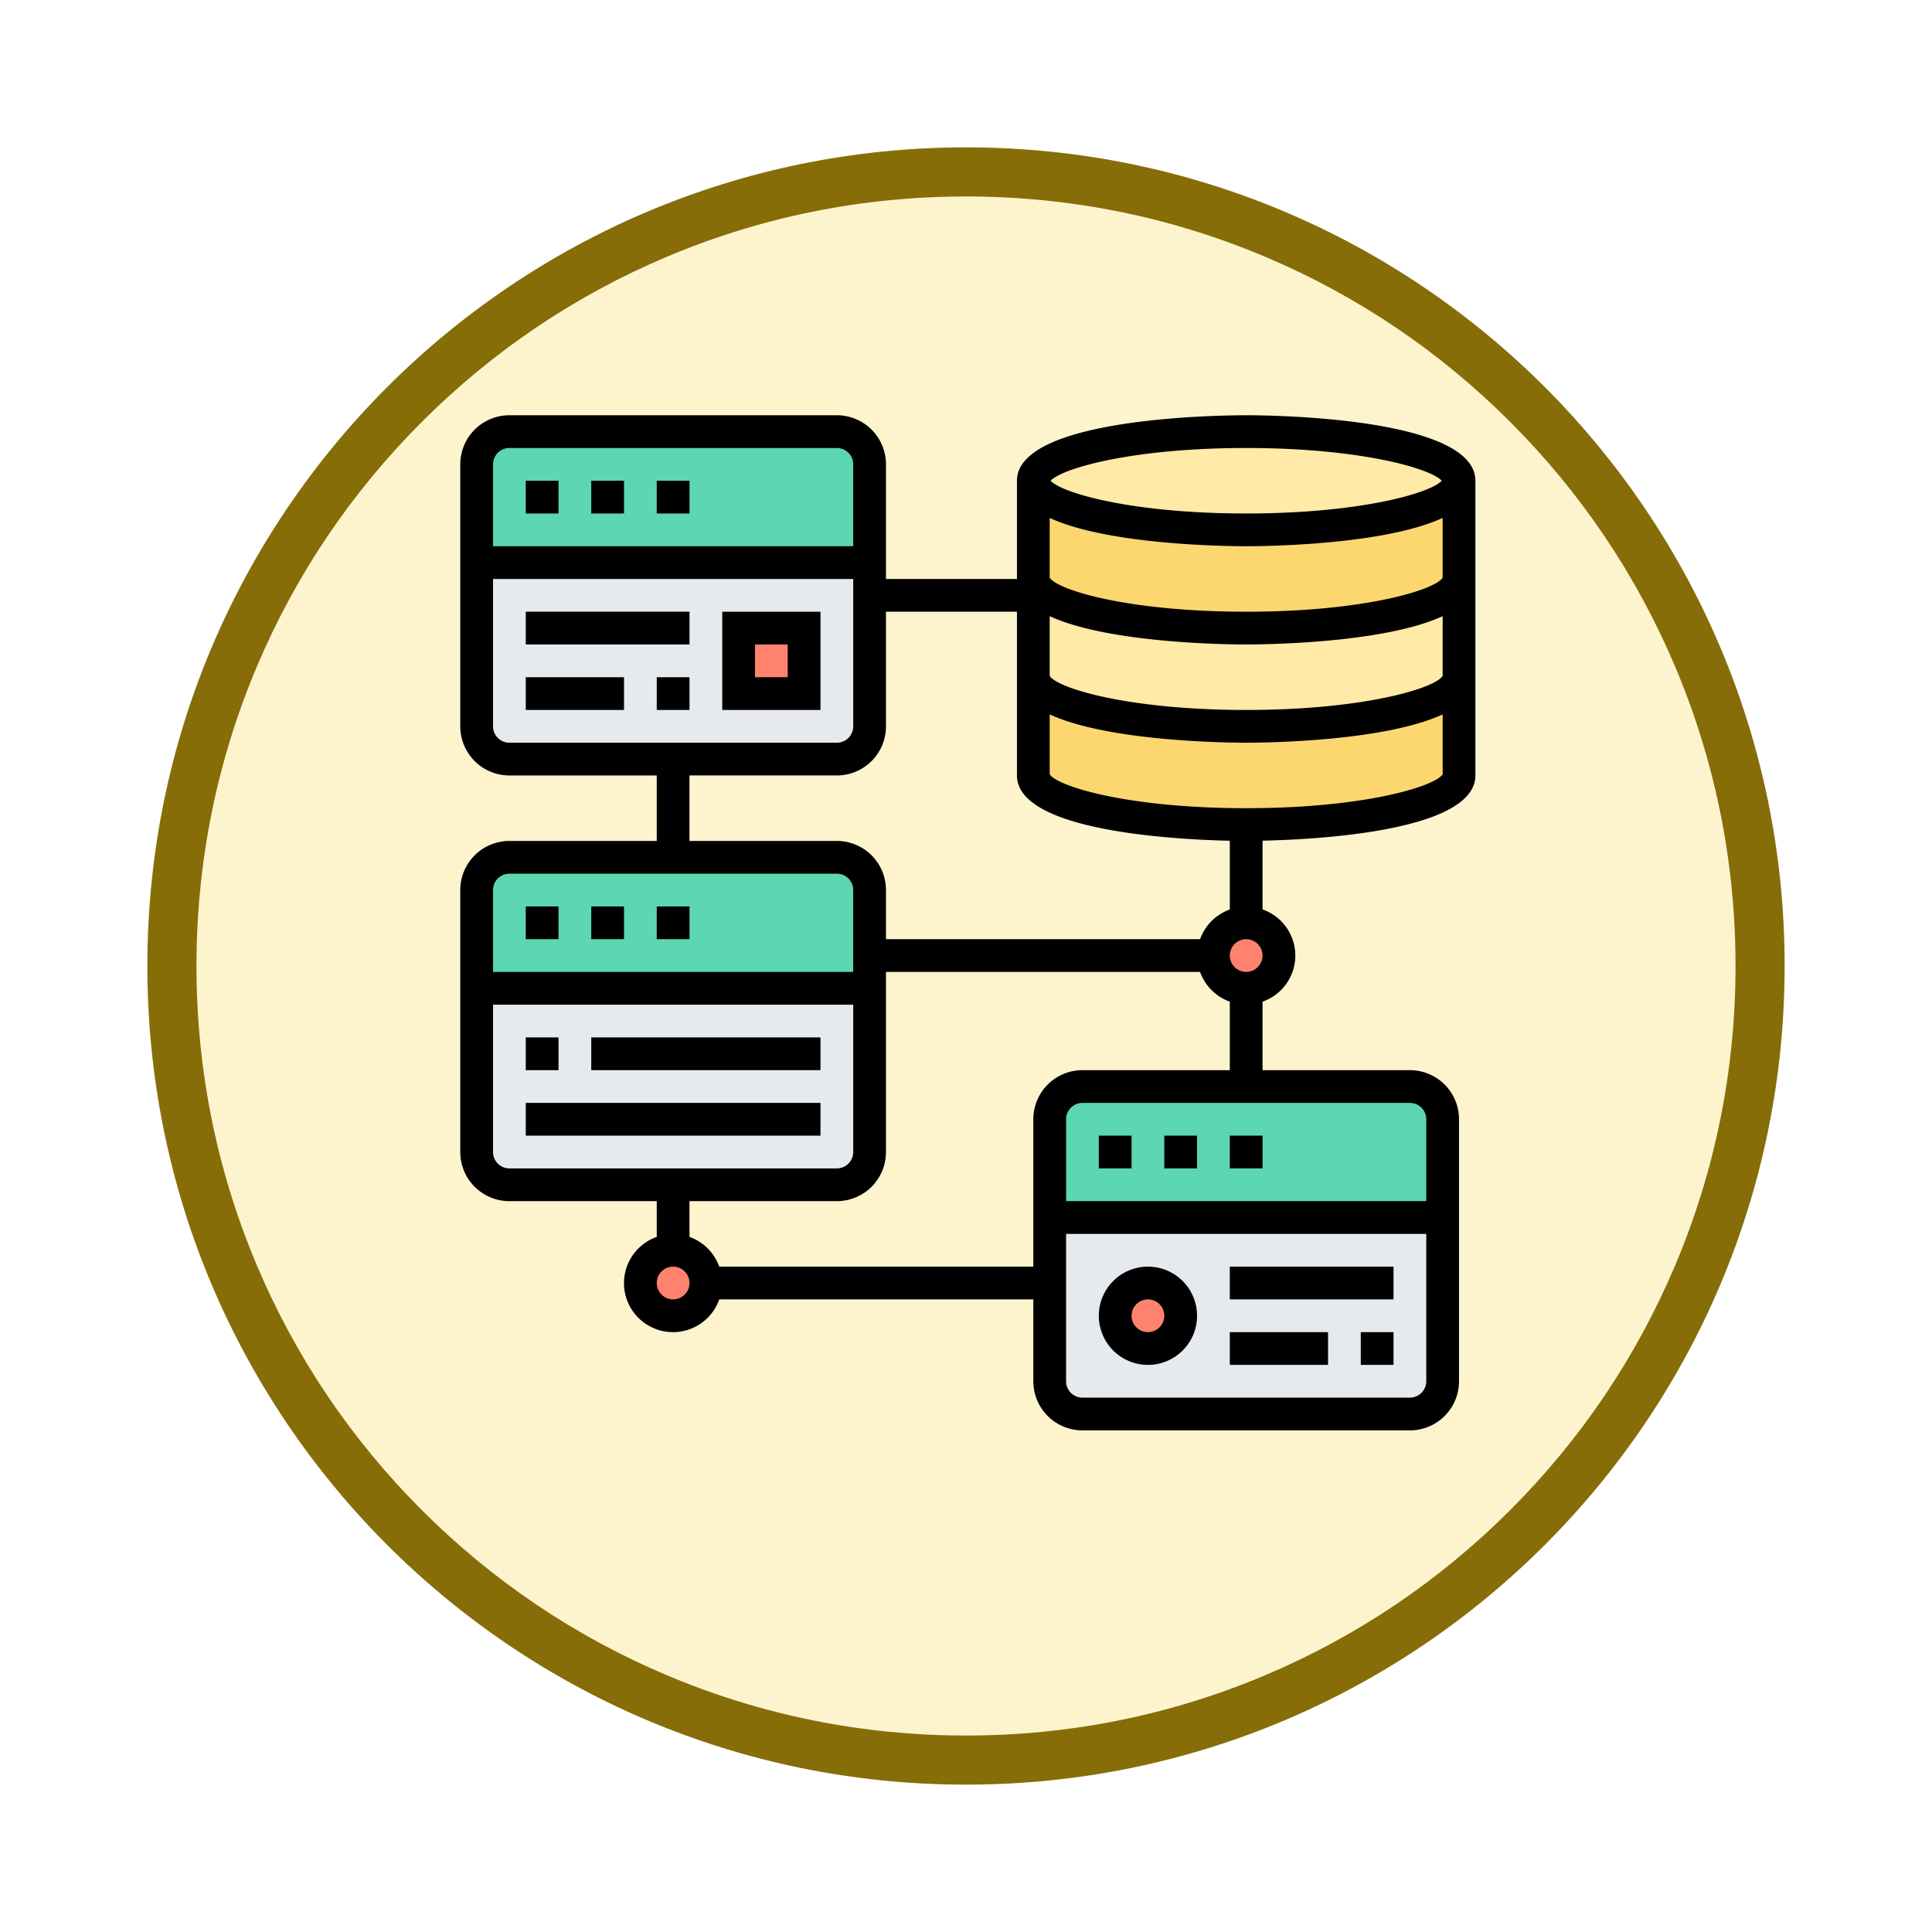 <svg xmlns="http://www.w3.org/2000/svg" xmlns:xlink="http://www.w3.org/1999/xlink" width="118" height="118" viewBox="0 0 118 118">
  <defs>
    <filter id="Trazado_982547" x="0" y="0" width="118" height="118" filterUnits="userSpaceOnUse">
      <feOffset dy="3" input="SourceAlpha"/>
      <feGaussianBlur stdDeviation="3" result="blur"/>
      <feFlood flood-opacity="0.161"/>
      <feComposite operator="in" in2="blur"/>
      <feComposite in="SourceGraphic"/>
    </filter>
  </defs>
  <g id="Grupo_1229196" data-name="Grupo 1229196" transform="translate(-1160.888 -8150.638)">
    <g id="Grupo_1225730" data-name="Grupo 1225730" transform="translate(0 6846.712)">
      <g id="Grupo_1224855" data-name="Grupo 1224855" transform="translate(1169.888 1309.926)">
        <g id="Grupo_1174813" data-name="Grupo 1174813">
          <g id="Grupo_1201680" data-name="Grupo 1201680">
            <g id="Grupo_1201330" data-name="Grupo 1201330">
              <g id="Grupo_1172010" data-name="Grupo 1172010">
                <g id="Grupo_1171046" data-name="Grupo 1171046">
                  <g id="Grupo_1148525" data-name="Grupo 1148525">
                    <g transform="matrix(1, 0, 0, 1, -9, -6)" filter="url(#Trazado_982547)">
                      <g id="Trazado_982547-2" data-name="Trazado 982547" transform="translate(9 6)" fill="#fdf4ce">
                        <path d="M 50 98.5 C 43.452 98.5 37.1 97.218 31.122 94.689 C 25.347 92.247 20.16 88.749 15.705 84.295 C 11.251 79.84 7.753 74.653 5.311 68.878 C 2.782 62.9 1.5 56.548 1.5 50 C 1.5 43.452 2.782 37.1 5.311 31.122 C 7.753 25.347 11.251 20.16 15.705 15.705 C 20.16 11.251 25.347 7.753 31.122 5.311 C 37.1 2.782 43.452 1.5 50 1.5 C 56.548 1.5 62.9 2.782 68.878 5.311 C 74.653 7.753 79.84 11.251 84.295 15.705 C 88.749 20.16 92.247 25.347 94.689 31.122 C 97.218 37.1 98.5 43.452 98.5 50 C 98.5 56.548 97.218 62.9 94.689 68.878 C 92.247 74.653 88.749 79.84 84.295 84.295 C 79.84 88.749 74.653 92.247 68.878 94.689 C 62.9 97.218 56.548 98.5 50 98.5 Z" stroke="none"/>
                        <path d="M 50 3 C 43.654 3 37.499 4.242 31.706 6.692 C 26.11 9.059 21.083 12.449 16.766 16.766 C 12.449 21.083 9.059 26.11 6.692 31.706 C 4.242 37.499 3 43.654 3 50 C 3 56.346 4.242 62.501 6.692 68.294 C 9.059 73.89 12.449 78.917 16.766 83.234 C 21.083 87.551 26.11 90.941 31.706 93.308 C 37.499 95.758 43.654 97 50 97 C 56.346 97 62.501 95.758 68.294 93.308 C 73.89 90.941 78.917 87.551 83.234 83.234 C 87.551 78.917 90.941 73.89 93.308 68.294 C 95.758 62.501 97 56.346 97 50 C 97 43.654 95.758 37.499 93.308 31.706 C 90.941 26.11 87.551 21.083 83.234 16.766 C 78.917 12.449 73.89 9.059 68.294 6.692 C 62.501 4.242 56.346 3 50 3 M 50 0 C 77.614 0 100 22.386 100 50 C 100 77.614 77.614 100 50 100 C 22.386 100 0 77.614 0 50 C 0 22.386 22.386 0 50 0 Z" stroke="none" fill="#866d08"/>
                      </g>
                    </g>
                  </g>
                </g>
              </g>
            </g>
          </g>
        </g>
      </g>
    </g>
    <g id="relacional" transform="translate(1188 8175)">
      <g id="Grupo_1229194" data-name="Grupo 1229194">
        <g id="Grupo_1229180" data-name="Grupo 1229180">
          <path id="Trazado_1218861" data-name="Trazado 1218861" d="M2,20V10H26V20a2.006,2.006,0,0,1-2,2H4A2.006,2.006,0,0,1,2,20Z" fill="#e6e9ed"/>
        </g>
        <g id="Grupo_1229181" data-name="Grupo 1229181">
          <path id="Trazado_1218862" data-name="Trazado 1218862" d="M26,36V46a2.006,2.006,0,0,1-2,2H4a2.006,2.006,0,0,1-2-2V36Z" fill="#e6e9ed"/>
        </g>
        <g id="Grupo_1229182" data-name="Grupo 1229182">
          <path id="Trazado_1218863" data-name="Trazado 1218863" d="M61,50V60a2.006,2.006,0,0,1-2,2H39a2.006,2.006,0,0,1-2-2V50Z" fill="#e6e9ed"/>
        </g>
        <g id="Grupo_1229183" data-name="Grupo 1229183">
          <path id="Trazado_1218864" data-name="Trazado 1218864" d="M2,10V4A2.006,2.006,0,0,1,4,2H24a2.006,2.006,0,0,1,2,2v6Z" fill="#5cd6b3"/>
        </g>
        <g id="Grupo_1229184" data-name="Grupo 1229184">
          <path id="Trazado_1218865" data-name="Trazado 1218865" d="M26,34v2H2V30a2.006,2.006,0,0,1,2-2H24a2.006,2.006,0,0,1,2,2Z" fill="#5cd6b3"/>
        </g>
        <g id="Grupo_1229185" data-name="Grupo 1229185">
          <path id="Trazado_1218866" data-name="Trazado 1218866" d="M37,50V44a2.006,2.006,0,0,1,2-2H59a2.006,2.006,0,0,1,2,2v6Z" fill="#5cd6b3"/>
        </g>
        <g id="Grupo_1229186" data-name="Grupo 1229186">
          <path id="Trazado_1218867" data-name="Trazado 1218867" d="M18,14h4v4H18Z" fill="#ff826e"/>
        </g>
        <g id="Grupo_1229187" data-name="Grupo 1229187">
          <circle id="Elipse_13400" data-name="Elipse 13400" cx="2" cy="2" r="2" transform="translate(41 54)" fill="#ff826e"/>
        </g>
        <g id="Grupo_1229188" data-name="Grupo 1229188">
          <path id="Trazado_1218868" data-name="Trazado 1218868" d="M62,17v6c0,1.66-5.82,3-13,3s-13-1.34-13-3V17c0,1.66,5.82,3,13,3S62,18.66,62,17Z" fill="#fcd770"/>
        </g>
        <g id="Grupo_1229189" data-name="Grupo 1229189">
          <path id="Trazado_1218869" data-name="Trazado 1218869" d="M62,5v6c0,1.66-5.82,3-13,3s-13-1.34-13-3V5c0,1.66,5.82,3,13,3S62,6.66,62,5Z" fill="#fcd770"/>
        </g>
        <g id="Grupo_1229190" data-name="Grupo 1229190">
          <path id="Trazado_1218870" data-name="Trazado 1218870" d="M36,11c0,1.66,5.82,3,13,3s13-1.34,13-3v6c0,1.66-5.82,3-13,3s-13-1.34-13-3V11Z" fill="#ffeaa7"/>
        </g>
        <g id="Grupo_1229191" data-name="Grupo 1229191">
          <ellipse id="Elipse_13401" data-name="Elipse 13401" cx="13" cy="3" rx="13" ry="3" transform="translate(36 2)" fill="#ffeaa7"/>
        </g>
        <g id="Grupo_1229192" data-name="Grupo 1229192">
          <circle id="Elipse_13402" data-name="Elipse 13402" cx="2" cy="2" r="2" transform="translate(12 52)" fill="#ff826e"/>
        </g>
        <g id="Grupo_1229193" data-name="Grupo 1229193">
          <circle id="Elipse_13403" data-name="Elipse 13403" cx="2" cy="2" r="2" transform="translate(47 32)" fill="#ff826e"/>
        </g>
      </g>
      <g id="Grupo_1229195" data-name="Grupo 1229195">
        <path id="Trazado_1218871" data-name="Trazado 1218871" d="M49,1c-1.433,0-14,.112-14,4v6H27V4a3,3,0,0,0-3-3H4A3,3,0,0,0,1,4V20a3,3,0,0,0,3,3h9v4H4a3,3,0,0,0-3,3V46a3,3,0,0,0,3,3h9v2.184A2.993,2.993,0,1,0,16.816,55H36v5a3,3,0,0,0,3,3H59a3,3,0,0,0,3-3V44a3,3,0,0,0-3-3H50V36.816a2.982,2.982,0,0,0,0-5.632v-4.2c3.353-.074,13-.581,13-3.988V5C63,1.112,50.433,1,49,1Zm12,9.923C60.515,11.681,56.169,13,49,13s-11.515-1.319-12-2.077V7.271C40.607,8.937,47.927,9,49,9s8.393-.063,12-1.729Zm0,6C60.515,17.681,56.169,19,49,19s-11.515-1.319-12-2.077V13.271C40.607,14.937,47.927,15,49,15s8.393-.063,12-1.729ZM49,3c6.93,0,11.229,1.233,11.945,2C60.229,5.767,55.93,7,49,7S37.771,5.767,37.055,5C37.771,4.233,42.07,3,49,3ZM4,3H24a1,1,0,0,1,1,1V9H3V4A1,1,0,0,1,4,3ZM3,20V11H25v9a1,1,0,0,1-1,1H4A1,1,0,0,1,3,20Zm12,3h9a3,3,0,0,0,3-3V13h8V23c0,3.406,9.647,3.914,13,3.988v4.2A3,3,0,0,0,46.184,33H27V30a3,3,0,0,0-3-3H15ZM4,29H24a1,1,0,0,1,1,1v5H3V30A1,1,0,0,1,4,29ZM3,46V37H25v9a1,1,0,0,1-1,1H4A1,1,0,0,1,3,46Zm11,9a1,1,0,1,1,1-1A1,1,0,0,1,14,55Zm45,6H39a1,1,0,0,1-1-1V51H60v9A1,1,0,0,1,59,61Zm1-17v5H38V44a1,1,0,0,1,1-1H59A1,1,0,0,1,60,44ZM39,41a3,3,0,0,0-3,3v9H16.816A3,3,0,0,0,15,51.184V49h9a3,3,0,0,0,3-3V35H46.184A3,3,0,0,0,48,36.816V41Zm10-6a1,1,0,1,1,1-1A1,1,0,0,1,49,35Zm0-10c-7.14,0-11.485-1.309-12-2.068V19.271C40.607,20.937,47.927,21,49,21s8.393-.063,12-1.729v3.661C60.485,23.691,56.14,25,49,25Z"/>
        <path id="Trazado_1218872" data-name="Trazado 1218872" d="M13,5h2V7H13Z"/>
        <path id="Trazado_1218873" data-name="Trazado 1218873" d="M9,5h2V7H9Z"/>
        <path id="Trazado_1218874" data-name="Trazado 1218874" d="M5,5H7V7H5Z"/>
        <path id="Trazado_1218875" data-name="Trazado 1218875" d="M13,31h2v2H13Z"/>
        <path id="Trazado_1218876" data-name="Trazado 1218876" d="M5,31H7v2H5Z"/>
        <path id="Trazado_1218877" data-name="Trazado 1218877" d="M9,31h2v2H9Z"/>
        <path id="Trazado_1218878" data-name="Trazado 1218878" d="M44,45h2v2H44Z"/>
        <path id="Trazado_1218879" data-name="Trazado 1218879" d="M48,45h2v2H48Z"/>
        <path id="Trazado_1218880" data-name="Trazado 1218880" d="M40,45h2v2H40Z"/>
        <path id="Trazado_1218881" data-name="Trazado 1218881" d="M43,53a3,3,0,1,0,3,3A3,3,0,0,0,43,53Zm0,4a1,1,0,1,1,1-1A1,1,0,0,1,43,57Z"/>
        <path id="Trazado_1218882" data-name="Trazado 1218882" d="M48,53H58v2H48Z"/>
        <path id="Trazado_1218883" data-name="Trazado 1218883" d="M48,57h6v2H48Z"/>
        <path id="Trazado_1218884" data-name="Trazado 1218884" d="M56,57h2v2H56Z"/>
        <path id="Trazado_1218885" data-name="Trazado 1218885" d="M5,39H7v2H5Z"/>
        <path id="Trazado_1218886" data-name="Trazado 1218886" d="M9,39H23v2H9Z"/>
        <path id="Trazado_1218887" data-name="Trazado 1218887" d="M5,43H23v2H5Z"/>
        <path id="Trazado_1218888" data-name="Trazado 1218888" d="M17,19h6V13H17Zm2-4h2v2H19Z"/>
        <path id="Trazado_1218889" data-name="Trazado 1218889" d="M5,13H15v2H5Z"/>
        <path id="Trazado_1218890" data-name="Trazado 1218890" d="M5,17h6v2H5Z"/>
        <path id="Trazado_1218891" data-name="Trazado 1218891" d="M13,17h2v2H13Z"/>
      </g>
    </g>
  </g>
</svg>
